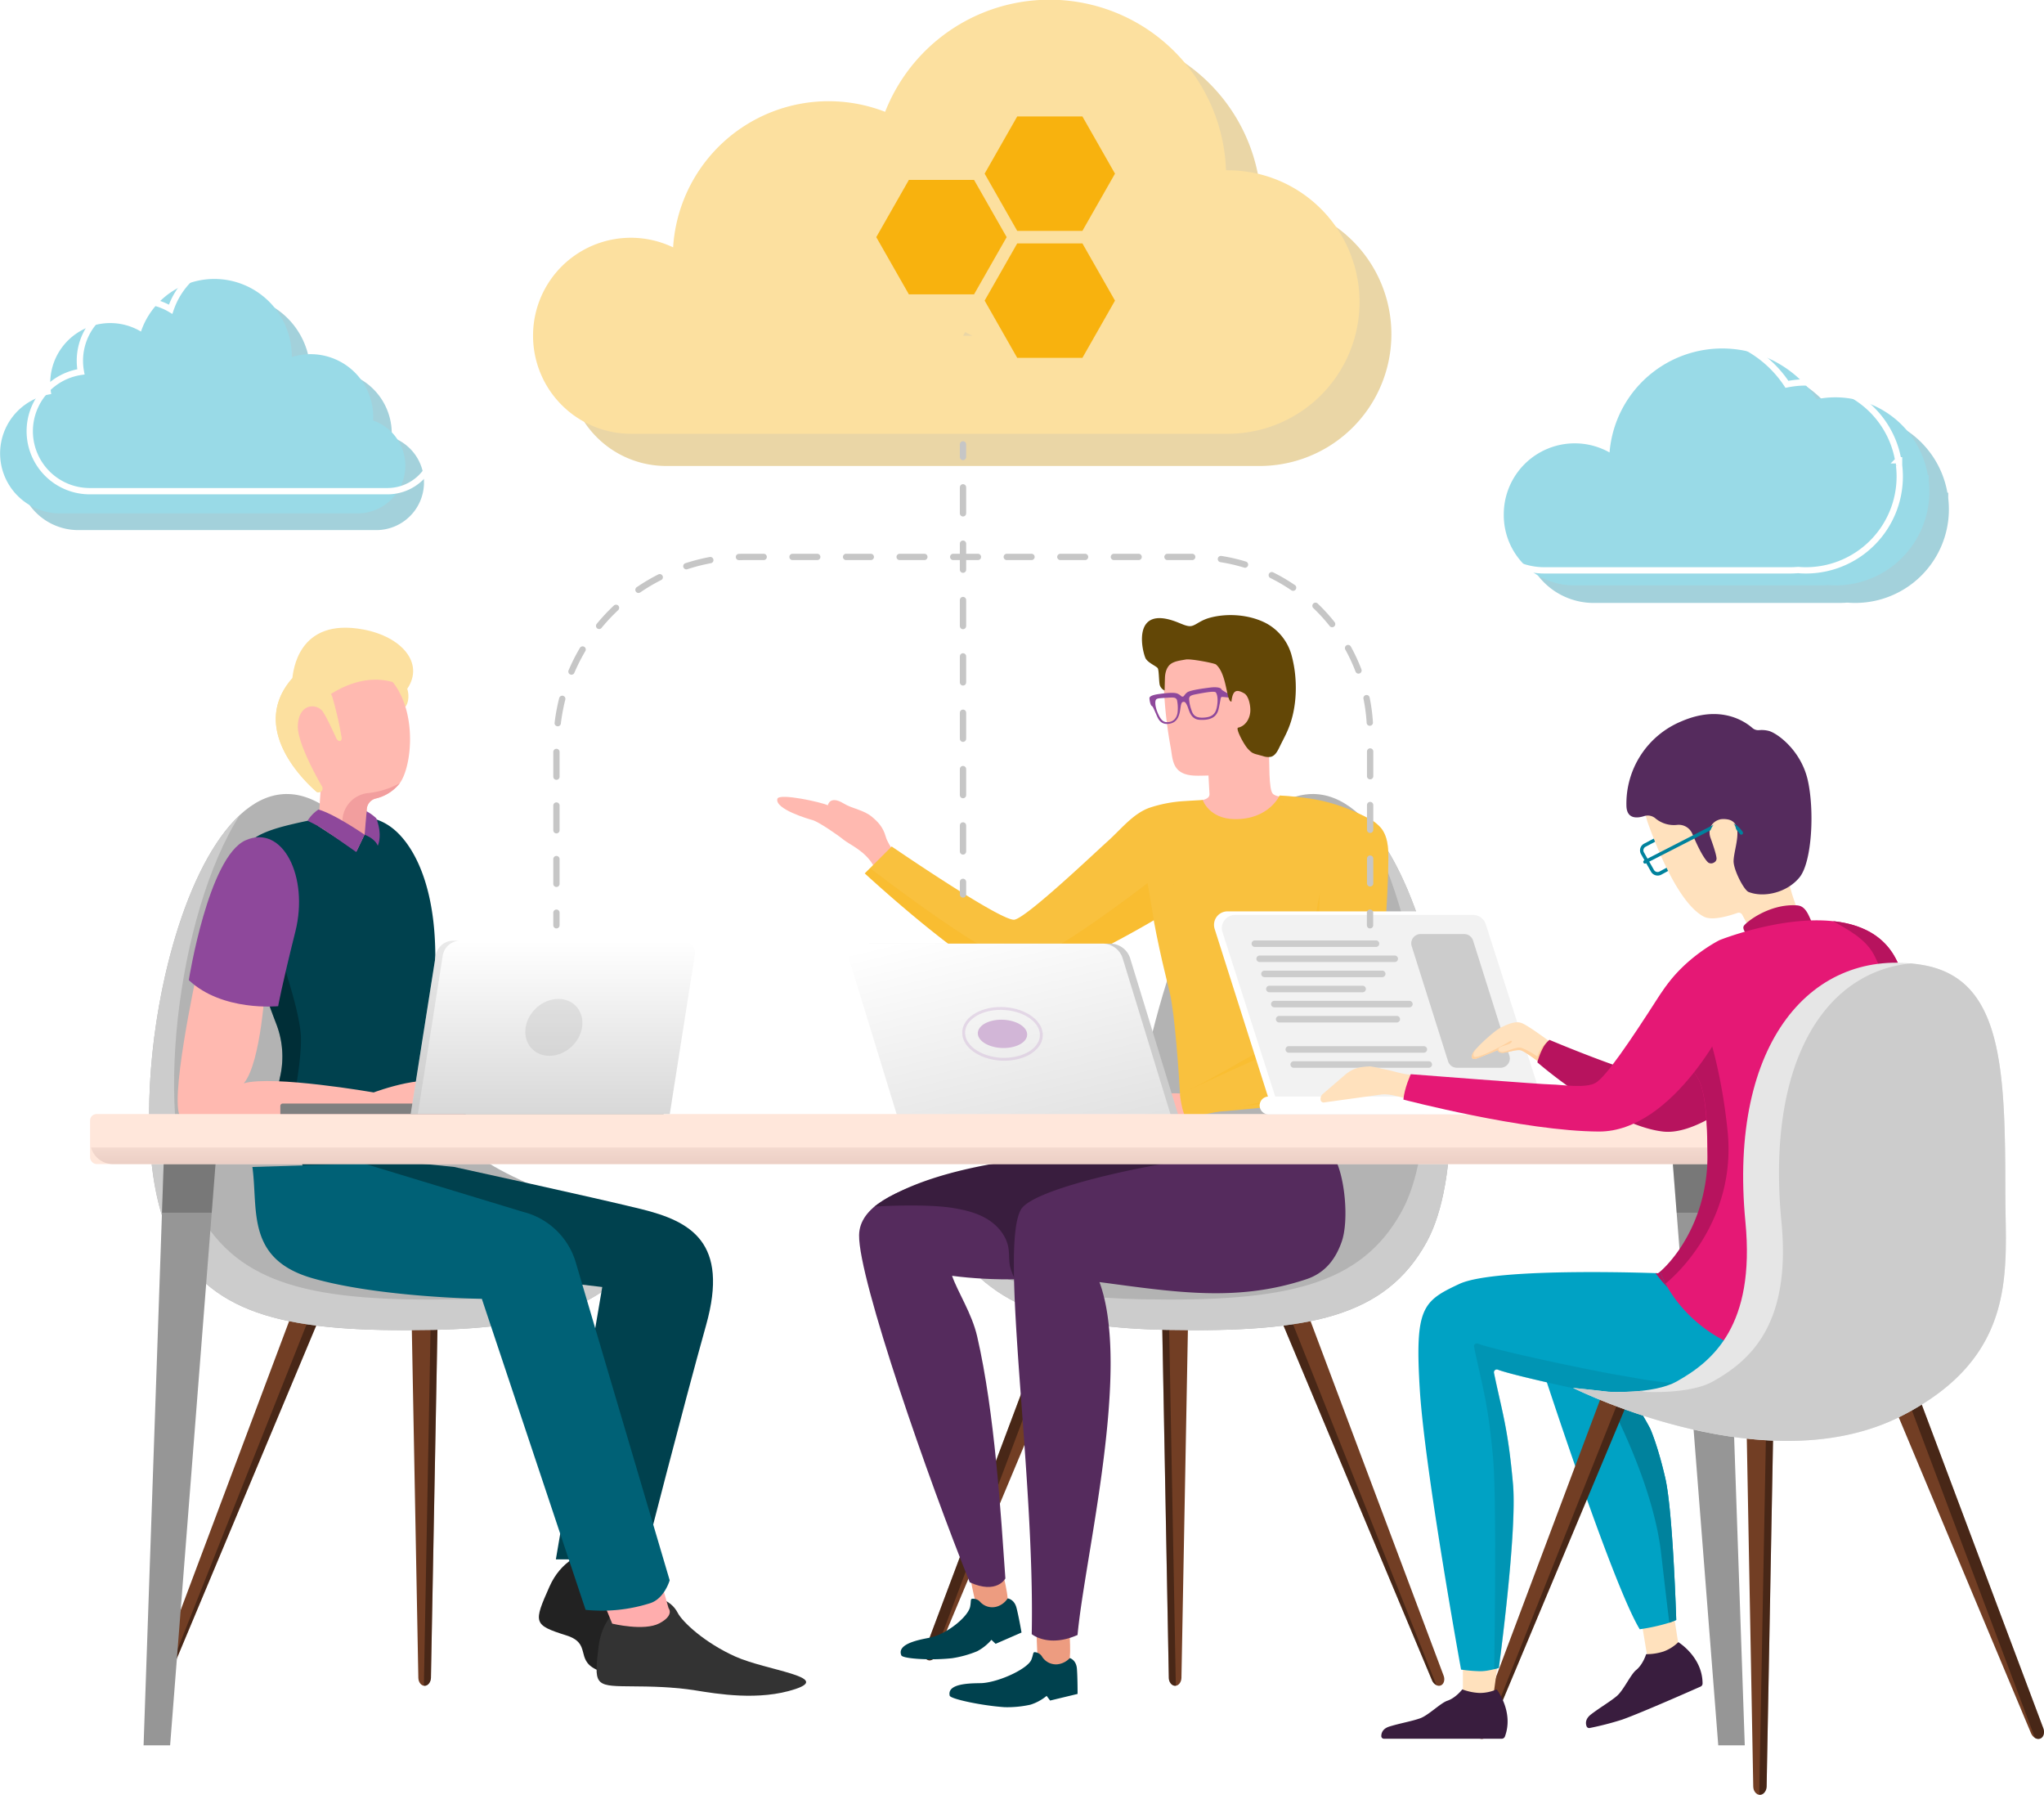 <svg xmlns="http://www.w3.org/2000/svg" xmlns:xlink="http://www.w3.org/1999/xlink" viewBox="0 0 972.31 853.58"><defs><linearGradient id="linear-gradient" x1="467.38" y1="437.92" x2="501.27" y2="580.8" gradientUnits="userSpaceOnUse"><stop offset="0" stop-color="#fff"/><stop offset="1" stop-color="#d8d8d8"/></linearGradient><linearGradient id="linear-gradient-2" x1="449.14" y1="509.07" x2="449.14" y2="594.29" gradientUnits="userSpaceOnUse"><stop offset="0" stop-color="#ffe7db"/><stop offset="0.24" stop-color="#fde4d8"/><stop offset="0.41" stop-color="#f5dbd0"/><stop offset="0.56" stop-color="#e8cbc2"/><stop offset="0.69" stop-color="#d6b5ae"/><stop offset="0.82" stop-color="#be9994"/><stop offset="0.94" stop-color="#a27674"/><stop offset="1" stop-color="#916262"/></linearGradient><linearGradient id="linear-gradient-3" x1="262.96" y1="529.82" x2="262.96" y2="447.39" gradientUnits="userSpaceOnUse"><stop offset="0" stop-color="#d8d8d8"/><stop offset="1" stop-color="#fff"/></linearGradient><clipPath id="clip-path"><path d="M764.93,638.32l42,10,49.64.23,51.38-12.94L1000,807l-12.5,51.73s-290.62,20.92-298.37,14.35-44.11-41.85-49.24-55.6S764.93,638.32,764.93,638.32Z" fill="none"/></clipPath></defs><g style="isolation:isolate"><g id="Layer_2" data-name="Layer 2"><g id="Layer_1-2" data-name="Layer 1"><path d="M681.2,799.16,602.07,610.21l12.67-5,72,191.78c.72,1.95.1,4-1.39,4.6S682,801.08,681.2,799.16Z" fill="#723e24"/><path d="M616.94,611l-8.06,3.2L683.26,801.4a4.33,4.33,0,0,1-2.06-2.24L602.07,610.21l12.67-5Z" opacity="0.37"/><path d="M556,798l-3.83-204.82h13.63L562,798c-.05,2.08-1.38,3.76-3,3.76S556,800,556,798Z" fill="#723e24"/><path d="M565.69,598.54H555.53l3.8,203.13a2.08,2.08,0,0,1-.36.05c-1.6,0-2.93-1.68-3-3.76l-3.83-204.82h13.63Z" opacity="0.37"/><path d="M445.48,787.12l79.13-189-12.67-5-72,191.78c-.72,2-.1,4,1.39,4.6S444.67,789,445.48,787.12Z" fill="#723e24"/><g opacity="0.37"><path d="M439.93,784.92l72-191.78,12.67,5-1.46,3.48-7.83-3.11-71.6,190.67a2.7,2.7,0,0,1-2.4.31C439.83,788.93,439.21,786.87,439.93,784.92Z"/></g><path d="M468.62,609.87c13.82,11.24,34.29,21.59,86.3,22.62,68.42,1.34,104.23-6.42,123.67-41.7,32.46-58.92-8.16-249.29-72.24-207.12C552.79,418.92,542.06,531.46,535,547S435.09,582.59,468.62,609.87Z" fill="#b3b3b3"/><path d="M543.06,617.91c68.42,1.35,104.23-6.42,123.67-41.7C688.89,536,677,434.54,646.84,387.59c38.6,35.78,56.62,158.06,31.75,203.2-19.44,35.28-55.25,43-123.67,41.7-52-1-72.48-11.38-86.3-22.62-4.71-3.83-6.92-7.51-7.24-11.06C475.25,608.61,496.53,617,543.06,617.91Z" fill="#ccc"/><path d="M419.81,420s-2.63-5.15-4.22-8.1c-3.89-7.2-11.47-10.2-14.31-12.53s-11.93-8.55-14.67-9.31c-1.89-.52-18.14-5.23-16.82-10.14.77-2.88,21.12,1.64,24,3.07,0,0,.88-4.92,7.52-.87,4.3,2.62,9.52,3,13.57,6.44,2.67,2.24,5.19,4.74,6.47,9.39,1.15,4.19,7,11.16,7,11.16" fill="#ffb9b0"/><path d="M603.55,354.94c.39,7.55-.15,20.7,2,22.65s9.14,1.65,9.14,1.65-25,31.54-27.18,29.8-31.73-25.77-25.1-27,13.12-1,12.93-4.41-.38-6.87-.56-10.3" fill="#ffb9b0"/><path d="M632,523.39s-48.67,5.52-59.87,5.76-10.65-5.62-10.65-5.62c-.57-12.34-2.66-41.4-5-51.25-2.16-9.2-3.12-12.59-5-21.33-4.18-19.42-4-23.13-8.43-47.1l29.07-23.37s3,8.94,15.19,9.1c16.29.2,21.36-11.2,21.36-11.2l39.65,26.32,3.72,64-4.74,52.74" fill="#f9c13e"/><path d="M604.1,348.1a82.58,82.58,0,0,1-3.43,11.19c-2.57,6.68-6.36,9.08-13.43,9.25l-14.9.35c-3.81.09-8.56.22-11.64-2.45s-3.12-7.12-3.79-10.8q-1.3-7-2.12-14.18a210.12,210.12,0,0,1-1.31-28,19.62,19.62,0,0,1,.33-3.83,2.73,2.73,0,0,1,.64-1.41,3.14,3.14,0,0,1,1.79-.69,152.67,152.67,0,0,1,28.17-1.81c6.66.19,13.71,1,19,5s7.82,10.76,10.08,17.06c.37,1,.64,2.36-.24,3" fill="#ffb9b0"/><path d="M461.33,748.89s1.84,11,3.3,14.74,13.78.29,14.6-2.14-3.88-20.29-3.88-20.29" fill="#ed9c80"/><path d="M483.52,764.6c1.06,4,2.41,11.82,2.41,11.82l-12.32,5.37-2-1.9a23,23,0,0,1-6.83,5.45,51.54,51.54,0,0,1-11.93,3.3c-10.75,1.16-23.45.15-24.08-1.34-2.67-6.22,11.59-7.9,14.43-8.64,8.13-2.14,17.43-10.06,18.29-14.56.63-3.26-.18-3.84,1.65-3.74a4.34,4.34,0,0,1,3.08,1.45,7.76,7.76,0,0,0,8.75,2,9.31,9.31,0,0,0,4.37-3.63S482.45,760.54,483.52,764.6Z" fill="#00414e"/><path d="M515.78,605.28c-19.26,3.79-43.44,4.06-62.89,1.49,2.72,7.8,9.39,17.8,11.93,28.78,8.39,36.27,11.3,85,13.43,115.14,0,0-4,7.74-16.94,1.85-19.28-47.64-53-144.19-52.65-165.13.4-26.67,66.95-33.11,115.73-39.68" fill="#552b5d"/><path d="M600.79,551.89c15.34,11.2-85,53.39-85,53.39a166.65,166.65,0,0,1-32.9,3.14,24,24,0,0,1-2.44-6.22c-.59-2.92-.28-6-.79-8.88-1-5.69-5.08-10.51-10-13.51s-10.69-4.39-16.4-5.31c-13.57-2.19-37.26-.66-37.26-.66,30.16-22.23,91.87-25.14,120.62-27C542.09,555.94,598.59,550.29,600.79,551.89Z" fill="#391d3e"/><path d="M493.14,774.24s-.1,11.14.69,15.09,13.53,2.68,14.75.43-.3-20.66-.3-20.66" fill="#ed9c80"/><path d="M512.27,793.56c.34,4.17.32,12.06.32,12.06l-13.06,3.15-1.66-2.22a22.75,22.75,0,0,1-7.68,4.18,50.92,50.92,0,0,1-12.31,1.19c-10.79-.72-25.75-3.89-26.12-5.47-1.54-6.59,12.8-5.77,15.71-6,8.38-.7,21.54-6.91,23.17-11.19,1.19-3.11.49-3.81,2.27-3.4a4.35,4.35,0,0,1,2.78,2,7.77,7.77,0,0,0,8.27,3.52,9.37,9.37,0,0,0,4.93-2.82S511.92,789.38,512.27,793.56Z" fill="#00414e"/><path d="M634.26,549.68a621.79,621.79,0,0,1-68,2.16c-8.68,0-74.35,12.33-80.63,23.46-10.34,18.3,6.73,125.29,5.15,201.88,0,0,7.88,6.58,21.8.4C516.05,740,538.28,651.19,523,609.75c36.21,4.81,65.42,9.58,98.33-1.33,7.7-2.55,13.47-8,16.93-17.95S639.87,558.61,634.26,549.68Z" fill="#552b5d"/><path d="M572.13,380.48s-7,.38-8.31.49a64.3,64.3,0,0,0-17.18,3.25c-7.89,2.92-13.45,10.26-19.87,16-6.18,5.53-38.21,36.05-44.19,37.17s-58.41-34.81-58.41-34.81l-12.8,12.8S468.27,468,485.24,468c8.23,0,53.66-23.87,68.2-33.16Z" fill="#f9c13e"/><path d="M485.37,457.94c-11.69.67-65.3-40.28-71.52-45.05l-2.48,2.48S468.27,468,485.24,468c6.86,0,39.54-16.56,58.65-27.47l5-2.87-3-17.68S497.79,457.24,485.37,457.94Z" fill="#f8b20e" opacity="0.25" style="mix-blend-mode:multiply"/><g opacity="0.25" style="mix-blend-mode:multiply"><path d="M629.43,417.18c-6.49,29.31-7.63,52.25-9.46,73.21-22.77,8.83-38.73,21.17-61,31.09,0,0-10.89-2.11-12.74,4.52-1.07,3.83,19.56,2.38,19.56,2.38,20.64.1,76.11-10.49,79.79-11.5S660,446.67,660.42,409.11c.06-5.33-.13-11.12-3.46-15.28a20.09,20.09,0,0,0-6.72-5c-14.52-7.42-25.28-9.45-41.56-10.48" fill="#f8b20e"/></g><path d="M568.74,523.41c-2.45-3.08-6.91-3.53-10.84-3.43a79.06,79.06,0,0,0-8.7.69c-1.32.18-2.83.49-3,1.92s6.38,0,9.8,1a171.43,171.43,0,0,1-20.14.55,5.65,5.65,0,0,0-2.32.24,1.92,1.92,0,0,0-1.31,1.76,2.37,2.37,0,0,0,.93,1.53c1.87,1.69,4.44,2.36,6.92,2.8,10.28,1.79,21.07,1.48,30.62-2.71" fill="#ffb9b0"/><path d="M628,416.63c-.53,31.34-2.76,45.68-2.15,77-15.73,3.36-42.3,16.7-64.57,26.62,0,0,.69,7.49,2.75,11.23,1.7.62,77.91-15.87,83.75-21.25,5.25-4.84,12.2-63.57,12.63-101.13.06-5.33-.13-11.12-3.46-15.28a20.09,20.09,0,0,0-6.72-5c-14.52-7.42-25.28-9.45-41.56-10.48" fill="#f9c13e"/><path d="M430.77,532H561l-23.36-76.14a10,10,0,0,0-9.57-7.08H414a6.5,6.5,0,0,0-6.21,8.4Z" fill="#ccc"/><path d="M429.13,532h128.3l-23.36-76.14a10,10,0,0,0-9.57-7.08H410.43a6.5,6.5,0,0,0-6.21,8.4l22.38,72.94A2.65,2.65,0,0,0,429.13,532Z" fill="url(#linear-gradient)"/><path d="M495.35,491.7c.46,6.68-7.43,12.09-17.63,12.09s-18.84-5.41-19.31-12.09,7.42-12.09,17.62-12.09S494.88,485,495.35,491.7Z" fill="none" stroke="#d2b6d7" stroke-miterlimit="10" stroke-width="1.37" opacity="0.45"/><path d="M488.6,491.7c.3,3.72-4.71,6.73-11.19,6.73s-12-3-12.26-6.73,4.71-6.73,11.19-6.73S488.31,488,488.6,491.7Z" fill="#d2b6d7"/><path d="M581.16,328.07c-.24-1.18-2.85-1.41-5.46-1.08s-9.58,1.21-11,2.32-1.35,1.92-2.11,2-.8-.7-2.47-1.42-5.68-.22-8.29.11-5.1.9-5.05,2.1.51,3.28,1.05,3.61.53.27,2.59,5c1.14,2.64,2.91,4.15,6.29,3.41,4.3-.93,4.57-5.83,4.9-7.87s.64-2.35,1.29-2.44,1.11.13,1.93,2,1.43,6.28,5.84,6.53c5.76.32,8.26-1.65,9.06-5.35,1.08-5,.84-5,1.27-5.48.2-.21,4.31.36,4.31.36l-.09-1.5A32.87,32.87,0,0,1,581.16,328.07Zm-20.94,10.09c-.13,2.55-1.41,4.9-4.25,5.25-2.64.34-3.86-1.07-5.29-4.45-1.24-2.95-1.3-5.3-.85-6.11s1.87-.79,5.16-1,4.38-.28,4.91,1.17A18.16,18.16,0,0,1,560.22,338.16Zm18.8-2.77c-.55,3.64-1.88,5.38-5.5,5.82-5.14.61-6.12-1.41-6.88-3.86a17.89,17.89,0,0,1-1-5.05c.16-1.53,1.23-1.74,4.47-2.35s7.55-1.36,8.19-.69S579.49,332.23,579,335.39Z" fill="#8e489b"/><path d="M616,320.06a56.7,56.7,0,0,0-1.43-7.72,24.68,24.68,0,0,0-12-15.78c-7.85-4.24-18.63-5.12-27.23-2.71-5,1.4-6.83,4-9.4,3.95-2-.06-4.42-1.38-7-2.3-19.48-7-16.21,12.07-14.13,17.31.92,2.31,5.33,4,5.92,5s.52,5.68.9,7.76A4.13,4.13,0,0,0,554,328.4s.11-6.14.21-7c.26-2.19,1-4.46,2.88-5.75s4.7-1.57,7-2,13.59,1.73,14.34,2.37c3.64,3.12,4.57,10.24,5.6,14.43.47,2,1,3.27,1.76,3.24.61-5.76,2.61-5.91,6.06-3.94,1.84,1.05,2.87,4.7,2.93,7.79.07,3.67-2,7.7-5.81,8.52-1.38.29,2.77,8.16,4.69,10.12a10.53,10.53,0,0,0,2,1.79,9,9,0,0,0,2.34.86l2.78.76a7.3,7.3,0,0,0,3.83.33c2.05-.58,3.14-2.76,4.07-4.68,1.52-3.16,3.27-6.22,4.51-9.5C616.19,338.08,617,328.7,616,320.06Z" fill="#634706"/><path d="M79.76,799.16l79.13-188.95-12.67-5L74.21,797c-.72,1.95-.1,4,1.39,4.6S79,801.08,79.76,799.16Z" fill="#723e24"/><path d="M144,611l8.06,3.2L77.7,801.4a4.33,4.33,0,0,0,2.06-2.24l79.13-188.95-12.67-5Z" opacity="0.37"/><path d="M205,798l3.83-204.82H195.17L199,798c.05,2.08,1.38,3.76,3,3.76S204.92,800,205,798Z" fill="#723e24"/><path d="M195.27,598.54h10.16l-3.8,203.13a2.08,2.08,0,0,0,.36.05c1.6,0,2.93-1.68,3-3.76l3.83-204.82H195.17Z" opacity="0.37"/><path d="M324.22,799.16,245.09,610.21l12.66-5,72,191.78c.72,1.95.1,4-1.38,4.6S325,801.08,324.22,799.16Z" fill="#723e24"/><g opacity="0.37"><path d="M329.76,797l-72-191.78-12.66,5,1.45,3.48,7.84-3.11L326,801.25a2.72,2.72,0,0,0,2.41.31C329.86,801,330.48,798.91,329.76,797Z"/></g><path d="M292.34,609.87c-13.82,11.24-34.29,21.59-86.3,22.62-68.42,1.34-104.23-6.42-123.67-41.7-32.46-58.92,8.16-249.29,72.24-207.12C208.17,418.92,218.9,531.46,226,547S325.87,582.59,292.34,609.87Z" fill="#b3b3b3"/><path d="M217.9,617.91c-68.42,1.35-104.23-6.42-123.67-41.7C72.07,536,84,434.54,114.12,387.59c-38.6,35.78-56.62,158.06-31.75,203.2,19.44,35.28,55.25,43,123.67,41.7,52-1,72.48-11.38,86.3-22.62,4.71-3.83,6.92-7.51,7.24-11.06C285.71,608.61,264.43,617,217.9,617.91Z" fill="#ccc"/><path d="M304,750.2c.89,5-8.55,18.18,4.11,29.27s41.43,22.77,22.37,23.21-37.35-4-47.07-8.77-1.95-12.33-14-16.12c-15.85-5-15.67-6-8-23.27C272,730.79,301.19,734.07,304,750.2Z" fill="#222"/><path d="M322.4,767.07c2.21,4.3,12.8,14.25,27.49,20.81s45.77,9.64,28.49,15.41-37.42,2.27-47.63.64-20.09-1.87-32.13-1.94c-15.88-.11-16-1.09-13.86-19C287.7,758.36,315.25,753.15,322.4,767.07Z" fill="#333"/><path d="M285.06,757.11l6.16,15.08s15.19,3.7,22.46-.16,4.36-7.17,4.36-7.17l-6.37-22.35Z" fill="#ffadad"/><path d="M216.07,555s65.17,14.19,88.82,20,42.05,15.77,31,55.19-29.43,111.43-29.43,111.43H264.42L286.49,612.1l-123-14.49-22.66-50.28Z" fill="#00414e"/><path d="M120.06,555c2.8,20.32-3.16,43.7,28.38,52.86s80.77,9.86,80.77,9.86l49.36,147.91a75.85,75.85,0,0,0,30.59-3.13c6.92-2.13,9.4-10.93,9.4-10.93L273.89,600.4a35,35,0,0,0-24.91-24l-75.73-23Z" fill="#006176"/><path d="M131.39,486.9a43,43,0,0,1,1.93,24.83c-3.65,16.46.51,17.57.51,17.57s22.3,14.16,40.86,19.94C188,553.38,199.32,552.68,199,538v-.2c0-.89,0-1.74-.06-2.58-.63-33,6.25-34.67,7.94-71.62,1.75-37.9-8.38-59-18.41-68.21s-23.77-9.49-49.57-3.39c-19.39,4.57-25.77,9.71-25.62,24.06a114.07,114.07,0,0,0,2.09,17.66C118.56,451.77,126.2,473.44,131.39,486.9Z" fill="#00414e"/><path d="M131.39,486.9a43,43,0,0,1,1.93,24.83c-3.65,16.46.51,17.57.51,17.57s22.3,14.16,40.86,19.94L192,547.6l6.94-5.45,0-4.35c0-.89,0-1.74-.06-2.58a128.38,128.38,0,0,1-26.18-.68,108.18,108.18,0,0,1-25.67-6.43A10,10,0,0,1,140.77,517c1.12-6.49,2.45-15.79,2.4-23s-3.42-19.55-6.17-28.4a57.36,57.36,0,0,1-2.31-21,187.18,187.18,0,0,0,0-23.93l-13.74-7.45-7.66,2.86a114.07,114.07,0,0,0,2.09,17.66C118.56,451.77,126.2,473.44,131.39,486.9Z" opacity="0.3"/><path d="M193.73,327.59s1.72,4.81-.88,8.63l-10.64-14.4,7.42-.07Z" fill="#fce09f"/><path d="M136,346.64c.47,18.57,16.49,29.34,16.49,29.34l-1.07,16.9,10.81,7,7.42,4.8,4.25-8.89.59-10.9a5.61,5.61,0,0,1,4.46-5.18,20.49,20.49,0,0,0,10.54-6.38,6.22,6.22,0,0,0,.67-.83h0c7-9.57,9.68-46.22-14.37-56.63C150.94,305.1,135.47,328,136,346.64Z" fill="#ffb9b0"/><path d="M162.91,389.75l-.73,10.14,7.42,4.8,4.25-8.89.59-10.9a5.61,5.61,0,0,1,4.46-5.18,20.49,20.49,0,0,0,10.54-6.38,6.22,6.22,0,0,0,.67-.83A39.87,39.87,0,0,1,175,377.19,13.62,13.62,0,0,0,162.91,389.75Z" fill="#f29e9e"/><path d="M161.88,352.36c-.94.39-1.83-1.07-1.83-1.07s-5.22-11.7-7-13.5c-3.21-3.25-10.77-3-11.37,7.09-.47,7.78,8.72,24.36,11.54,29.23a1.87,1.87,0,0,1-.47,2.35,2.37,2.37,0,0,1-1,.39h-.13a1.78,1.78,0,0,1-1.19-.43c-5.94-5.21-32.09-30.3-11.33-53.88,0,0,16.5,1.07,19,9a166.82,166.82,0,0,1,4.32,18.76S162.86,351.94,161.88,352.36Z" fill="#fce09f"/><path d="M193.73,327.59s-14.43-11.25-36.35,2.46l-17.95-4.58s-.76-.25-.36-2.94,2.38-29.07,33.82-23.14C191,302.8,202,315.33,193.73,327.59Z" fill="#fce09f"/><path d="M151.5,385a17.39,17.39,0,0,0-5.21,5.36,68.83,68.83,0,0,1,6.68,3.5c2.83,1.73,16.48,11.37,16.48,11.37l4-8.24S159.21,387.16,151.5,385Z" fill="#8e489b"/><path d="M173.46,397s4.77,1.63,6.24,5.2c0,0,2.44-4.68-.68-13a21.92,21.92,0,0,0-4.63-3.36Z" fill="#8e489b"/><path d="M135.52,545.29a28.25,28.25,0,0,0,3.29,3.59c.75.42.88-.46.59-1.08S135.63,544.44,135.52,545.29Z" fill="#e5bb98"/><path d="M151.71,376.85h-.13a1.78,1.78,0,0,1-1.19-.43c-5.94-5.21-32.09-30.3-11.33-53.88a24.34,24.34,0,0,0-.59,7.52S125.22,351.47,151.71,376.85Z" fill="#fce09f"/><path d="M93.61,462.85s-13.89,63.9-7.35,68.78,80.66,5.61,87.55,6.72,35.16,5.69,49.6-7c1.87-1.65-8.78-.93-11.3-6.49s1.33-4.92,0-7.26c-5.12-9-34.35,1.95-34.35,1.95S129.9,511.24,116,515.2c8.33-10.08,10.23-47.67,10.23-47.67Z" fill="#ffb9b0"/><path d="M89.81,466.13s9.3-58.6,27-66.49S147,417.05,140.51,443s-8.2,35.53-8.2,35.53S105.77,481.22,89.81,466.13Z" fill="#8e489b"/><polygon points="80.92 830.08 68.3 830.08 78.29 540.86 103.52 540.86 80.92 830.08" fill="#969696"/><polygon points="77.05 576.75 100.71 576.75 103.52 540.86 78.29 540.86 77.05 576.75" opacity="0.2" style="mix-blend-mode:multiply"/><polygon points="817.36 830.08 829.97 830.08 819.99 540.86 794.76 540.86 817.36 830.08" fill="#969696"/><polygon points="821.23 576.75 797.56 576.75 794.76 540.86 819.99 540.86 821.23 576.75" opacity="0.2" style="mix-blend-mode:multiply"/><rect x="42.85" y="529.82" width="812.57" height="23.8" rx="3.08" fill="#ffe7db"/><path d="M43.31,545.72a10.81,10.81,0,0,0,10.39,7.9H844.57a10.81,10.81,0,0,0,10.39-7.9Z" fill="url(#linear-gradient-2)"/><path d="M133.35,524.83H315.67a0,0,0,0,1,0,0v3.82a1.17,1.17,0,0,1-1.17,1.17H133.35a0,0,0,0,1,0,0v-5A0,0,0,0,1,133.35,524.83Z" transform="translate(449.02 1054.65) rotate(180)" fill="gray"/><path d="M195.37,529.82H318.61l11.86-75.43a5.81,5.81,0,0,0-5.84-7H215.27a8.48,8.48,0,0,0-8,7Z" fill="url(#linear-gradient-3)"/><path d="M215.27,447.39h3.35a8.48,8.48,0,0,0-8,7l-11.86,75.43h-3.35l11.86-75.43A8.48,8.48,0,0,1,215.27,447.39Z" fill="#999" opacity="0.2"/><path d="M250.05,488.61c-1.17,7.47,3.88,13.53,11.29,13.53s14.37-6.06,15.55-13.53S273,475.08,265.6,475.08,251.23,481.13,250.05,488.61Z" fill="#999" opacity="0.2"/><polygon points="781.38 774.53 783.76 788.78 794.63 788.78 799.31 787.98 795.89 765.82 781.38 774.53" fill="#ffe1bd"/><path d="M797.37,770.44c-1,.48-2.14.9-3.28,1.3A90.67,90.67,0,0,1,780,774.86c-13-21.33-46.73-125.21-46.73-125.21-3.1-13.12,16.6,3.68,24.81,3.18a17.4,17.4,0,0,1,7.56,1.1c7.84,3.32,19.34,25.51,19.34,25.51s3.51,7.66,7.17,23.5S797.37,770.44,797.37,770.44Z" fill="#00a2c4"/><path d="M797.37,770.44c-1,.48-2.14.9-3.28,1.3-.82-6.32-2-16.4-3.84-32.47-4-36-26.85-77.24-32.17-86.44a17.4,17.4,0,0,1,7.56,1.1c7.84,3.32,19.34,25.51,19.34,25.51s3.51,7.66,7.17,23.5S797.37,770.44,797.37,770.44Z" fill="#00829d"/><path d="M783.05,786.71a26.35,26.35,0,0,0,8.31-1.28,19.67,19.67,0,0,0,7-4.43s11.54,7,11.53,19.7a1.61,1.61,0,0,1-1.06,1.48s-27.67,12.3-37.19,15.66a142,142,0,0,1-15.27,3.95,1.33,1.33,0,0,1-1.63-.73c-.5-1.29-.74-3.54,2.08-5.7,4.29-3.29,9-6,12.23-8.7s6.59-10.25,9.22-12.38C781.61,791.56,783.05,786.71,783.05,786.71Z" fill="#391d3e"/><g clip-path="url(#clip-path)"><path d="M840.37,849.61l4-216H830l4,216c0,2.19,1.45,4,3.14,4S840.32,851.8,840.37,849.61Z" fill="#723e24"/><path d="M708.3,824.34l83.47-199.29-13.36-5.3L702.46,822c-.77,2.06-.11,4.23,1.46,4.85S707.45,826.36,708.3,824.34Z" fill="#723e24"/><path d="M966.15,824.34,882.68,625.05l13.36-5.3L972,822c.77,2.06.11,4.23-1.46,4.85S967,826.36,966.15,824.34Z" fill="#723e24"/><g opacity="0.37"><path d="M776.09,625.92l8.5,3.38L706.14,826.71a4.59,4.59,0,0,0,2.16-2.37l83.47-199.29-13.36-5.3Z"/></g><g opacity="0.37"><path d="M830.15,639.27h10.7l-4,214.26a2.35,2.35,0,0,0,.37.05c1.69,0,3.1-1.78,3.15-4l4-216H830Z"/></g><g opacity="0.37"><path d="M972,822,896,619.75l-13.36,5.3,1.54,3.66,8.26-3.28L968,826.55a2.85,2.85,0,0,0,2.53.32C972.1,826.25,972.76,824.08,972,822Z"/></g></g><path d="M736,524H603.94L577.8,441.8a6.41,6.41,0,0,1,6.11-8.36H702.5a6.42,6.42,0,0,1,6.12,4.47Z" fill="#fff"/><path d="M733.86,524H607.42l-25.89-80.67a6.3,6.3,0,0,1,6.05-8.21h113.1a6.36,6.36,0,0,1,6.06,4.39Z" fill="#f2f2f2"/><path d="M654.54,450.36H596.93a1.54,1.54,0,0,1-1.55-1.55h0a1.55,1.55,0,0,1,1.55-1.56h57.61a1.55,1.55,0,0,1,1.55,1.56h0A1.54,1.54,0,0,1,654.54,450.36Z" fill="#ccc"/><path d="M663.46,457.54H599.22a1.54,1.54,0,0,1-1.55-1.55h0a1.54,1.54,0,0,1,1.55-1.55h64.24A1.54,1.54,0,0,1,665,456h0A1.54,1.54,0,0,1,663.46,457.54Z" fill="#ccc"/><path d="M657.51,464.73h-56a1.56,1.56,0,0,1-1.56-1.56h0a1.56,1.56,0,0,1,1.56-1.55h56a1.55,1.55,0,0,1,1.55,1.55h0A1.55,1.55,0,0,1,657.51,464.73Z" fill="#ccc"/><path d="M648.18,471.91H603.84a1.55,1.55,0,0,1-1.56-1.55h0a1.56,1.56,0,0,1,1.56-1.56h44.34a1.56,1.56,0,0,1,1.56,1.56h0A1.55,1.55,0,0,1,648.18,471.91Z" fill="#ccc"/><path d="M670.42,479.09H606.19a1.55,1.55,0,0,1-1.56-1.55h0a1.55,1.55,0,0,1,1.56-1.55h64.23a1.55,1.55,0,0,1,1.56,1.55h0A1.55,1.55,0,0,1,670.42,479.09Z" fill="#ccc"/><path d="M664.43,486.28H608.49a1.56,1.56,0,0,1-1.56-1.56h0a1.56,1.56,0,0,1,1.56-1.55h55.94a1.56,1.56,0,0,1,1.56,1.55h0A1.56,1.56,0,0,1,664.43,486.28Z" fill="#ccc"/><path d="M677.31,500.65H613.07a1.55,1.55,0,0,1-1.55-1.56h0a1.54,1.54,0,0,1,1.55-1.55h64.24a1.54,1.54,0,0,1,1.55,1.55h0A1.55,1.55,0,0,1,677.31,500.65Z" fill="#ccc"/><path d="M679.65,507.83H615.41a1.56,1.56,0,0,1-1.56-1.56h0a1.56,1.56,0,0,1,1.56-1.55h64.24a1.56,1.56,0,0,1,1.55,1.55h0A1.56,1.56,0,0,1,679.65,507.83Z" fill="#ccc"/><path d="M713.8,507.83H693.05a4.42,4.42,0,0,1-4.22-3.1L671.53,450a4.43,4.43,0,0,1,4.22-5.77H696.5a4.44,4.44,0,0,1,4.23,3.1L718,502.06A4.43,4.43,0,0,1,713.8,507.83Z" fill="#ccc"/><path d="M747.07,530H603.46a4.24,4.24,0,0,1-4.25-4.24h0a4.25,4.25,0,0,1,4.25-4.25H747.07a4.24,4.24,0,0,1,4.24,4.25h0A4.24,4.24,0,0,1,747.07,530Z" fill="#fff"/><path d="M788.53,416.41a3.61,3.61,0,0,1-3.14-1.81l-4.78-8.4a3.6,3.6,0,0,1,1.45-4.95l13.3-7a3.61,3.61,0,0,1,4.83,1.46l4.54,8.33a3.6,3.6,0,0,1-1.44,4.88L790.23,416A3.58,3.58,0,0,1,788.53,416.41Zm8.5-20.94a1.93,1.93,0,0,0-.9.22l-13.3,7a2,2,0,0,0-1,1.17,1.92,1.92,0,0,0,.17,1.5h0l4.78,8.4a2,2,0,0,0,2.61.75l13.06-7.1a1.91,1.91,0,0,0,.93-1.15,1.88,1.88,0,0,0-.16-1.47l-4.54-8.34A1.93,1.93,0,0,0,797,395.47Z" fill="#00829d"/><path d="M734,503.28c-.93,1.19-1.67,2-1.67,2s-7-5.27-8.91-5.76-6.06,1-8.42,1.17-2.55-1.26-2.55-1.26-9,3.75-10.43,4.1-2.42-.14-1.52-2.42a9.43,9.43,0,0,1,1.66-2.26h0c3.07-3.47,9.39-9,11.66-10.1,2.9-1.38,6.84-3.38,10-2.2s13.48,8.9,13.48,8.9C737.64,498,735.59,501.27,734,503.28Z" fill="#ffe1bd"/><path d="M736.17,495.85,734,503.28c-.93,1.19-1.67,2-1.67,2s-7-5.27-8.91-5.76-6.06,1-8.42,1.17-2.55-1.26-2.55-1.26-9,3.75-10.43,4.1-2.42-.14-1.52-2.42a9.43,9.43,0,0,1,1.66-2.26c-.77,1.06-1.61,2.14-1.11,3.49.61,1.63,10.25-3,17.22-7.17.11-.06.67-.34.86,0s-.28.67-.38.78c-1.16,1.25-7,1.69-5.82,3.55,1.67,2.62,7.66-2.19,10.94-1.11a33.89,33.89,0,0,1,7.39,4.08S733.17,496.81,736.17,495.85Z" fill="#ffd19f"/><path d="M731.3,505.24s34.15,29.87,59.71,32.91,68.66-45.45,68.66-45.45S857,466.87,841,469.91s-37.3,41.44-46.56,43.24-57.38-18.6-57.38-18.6a12.44,12.44,0,0,0-3,3.66A32.36,32.36,0,0,0,731.3,505.24Z" fill="#b7135e"/><path d="M847.51,358c-9.35-10.7-23.16-11.85-33.83-10.67-14,1.55-26.17,11-30.21,24.49A31.44,31.44,0,0,0,784.1,392c8.7,24,17.82,39.37,26.32,43.92,3.24,1.74,9.44.58,16.07-1.74a1.86,1.86,0,0,1,2.27.87l2.79,5.23L856.14,435a84.16,84.16,0,0,1-4.84-14C854.88,416.4,864.61,377.59,847.51,358Z" fill="#ffe1bd"/><path d="M797.82,392.31A7,7,0,0,1,805,396.5c2,4.81,5.15,11.54,7.6,13.73a2.51,2.51,0,0,0,2.7,0,2.13,2.13,0,0,0,1.24-2.1c-.21-2.08-1.75-6.59-2.84-9.58-1.4-3.84.26-7.91,4.84-8.93a10.89,10.89,0,0,1,4,.24c7.27,2.21,2.26,13.61,2.11,19.56-.1,4.2,4.92,13.93,7.15,14.8,7.31,2.87,18.38.28,24.25-7s7.14-31.5,3.93-46-14.81-22.69-18.65-23.62a13.53,13.53,0,0,0-4.55-.35,4.25,4.25,0,0,1-3.21-1.05c-3.86-3.36-15.41-11.05-33.68-3.16a42.35,42.35,0,0,0-26.21,40.41c.27,6.19,5.13,5.74,8.51,4.66a5.6,5.6,0,0,1,5.35,1.16A13.7,13.7,0,0,0,797.82,392.31Z" fill="#552b5d"/><path d="M830.79,444.21s-2.11-2.35-1.31-3.8c1-1.78,11.79-10.32,24.38-9.87,2,.07,4.36.07,6.7,5.18a37.22,37.22,0,0,1,2.91,8.49Z" fill="#b7135e"/><path d="M878.73,650.78c-.76.18-1.59.36-2.45.53-10.69,2-28.08,2.22-28.08,2.22-34.28-.62-51.61-32.55-57.18-42.08a35.49,35.49,0,0,1-2.74-5.59c2-1.05,25.25-13.6,24-56.48-.25-8.89-.13-28.78-4.55-36.5-2.44-4.25-9.65-12.85-14.18-21.92-3.71-7.46-5.63-15.23-1.57-21.17,10.08-14.8,26-22.68,26-22.68s29.18-11.68,54-9c15.76,1.66,29.8,9.08,33.55,28.93C915.19,518.11,878.73,650.78,878.73,650.78Z" fill="#e51875"/><path d="M821.82,538.16c4.23,42.18-24.49,68.74-30.8,73.29a35.49,35.49,0,0,1-2.74-5.59c2-1.05,23.85-20.05,24-56.48,0-8.89-.13-28.78-4.55-36.5-2.44-4.25-9.65-12.85-14.18-21.92l1.92-.74,11.71-1.94,5.93,4.84S819.07,510.83,821.82,538.16Z" fill="#b7135e"/><path d="M878.73,650.78c-.76.18-1.59.36-2.45.53,2.19-11.52,16-83.88,20.55-110.12,8.9-51.8-.37-78-5.59-87.44-4.22-7.6-12.35-11.63-19.26-15.67,15.76,1.66,29.8,9.08,33.55,28.93C915.19,518.11,878.73,650.78,878.73,650.78Z" fill="#b7135e"/><path d="M710.53,805.36a22.69,22.69,0,0,1-8.15,1.57c-5,0-6.5-1.88-6.5-1.88V793.57l16.58-2.13Z" fill="#ffe1bd"/><path d="M840.82,644.83c-.1,7.46-2.08,19.37-13.26,22.73-16.69,5-29,2.16-48.36-1.18-16.2-2.79-58.88-12-66.72-15a1.36,1.36,0,0,0-1.82,1.54c3.7,18.08,6.66,25.9,9.05,53,2,22.8-6.74,87.34-6.74,87.34a46.21,46.21,0,0,1-5.52,1.28,22.31,22.31,0,0,1-3.18.28,72.42,72.42,0,0,1-9.26-.78s-17.31-95-19.65-133.56,1.34-41.69,18.85-49.86S790,605.58,790,605.58l0,0c.22.68,4.63,12.7,17.61,23.59C815.31,635.69,826.09,641.77,840.82,644.83Z" fill="#00a2c4"/><path d="M793.23,612.23A44.37,44.37,0,0,1,790,605.6l0,0-2.47-.09A65.26,65.26,0,0,0,793.23,612.23Z" fill="#b7135e"/><path d="M830,641.83c-1.57,5.65-4.95,11.16-12,13.27-16.68,5-29,2.17-48.35-1.18C753.47,651.14,710.8,642,703,639a1.36,1.36,0,0,0-1.82,1.54c3.7,18.08,6.66,25.9,9.06,53,1.57,17.75.9,75.63.53,100.39,1.31-.32,2.25-.6,2.25-.6s8.76-64.54,6.74-87.34c-2.39-27.14-5.35-35-9.05-53a1.36,1.36,0,0,1,1.82-1.54c7.84,3,50.52,12.16,66.72,15,19.35,3.34,31.67,6.18,48.36,1.18,11.18-3.36,13.16-15.27,13.26-22.73A83.91,83.91,0,0,1,830,641.83Z" fill="#00829d" opacity="0.38"/><path d="M695.6,803.45a26.34,26.34,0,0,0,8.23,1.71,19.84,19.84,0,0,0,8.11-1.71s8.35,10.63,3.91,22.48a1.61,1.61,0,0,1-1.51,1h-56a1.25,1.25,0,0,1-1.27-1.21c0-1.38.53-3.58,3.93-4.62,5.17-1.58,10.51-2.46,14.51-3.88s9.74-7.29,13-8.37C692.55,807.49,695.6,803.45,695.6,803.45Z" fill="#391d3e"/><path d="M670.19,522.75s-5-1.3-7.56-1.83c-1-.21-2-.33-2.77-.41a14.4,14.4,0,0,0-3.28.11l-26.79,3.7a1.42,1.42,0,0,1-1.59-1.22,3.1,3.1,0,0,1,1-2.77l2.62-2.25,7.82-6.74c3.87-3.33,6.94-3.93,12.06-4.18a47.23,47.23,0,0,1,5.52,1.11c5.25,1,6.44,1.57,9.94,2.29a24.51,24.51,0,0,0,2.93.47,2.63,2.63,0,0,0,1.16,0A16.19,16.19,0,0,1,670.19,522.75Z" fill="#ffe1bd"/><path d="M711.07,525.41a.13.13,0,0,1-.16,0c-.69-.28-4.87-2-7.15-2.81-.84-.29-1.63-.52-2.32-.69a17.94,17.94,0,0,0-3.65-.44H670.91a1.52,1.52,0,0,1-1.55-1.48,3.11,3.11,0,0,1,1.41-2.55l2.9-1.87c-2.74,2.09-3.18,3.66-1.81,3.82,1.1.14,3.71-.15,10.3-2,.15,0,.21.19.08.27a1.47,1.47,0,0,0,.91,2.79c1.11,0,5.83-.35,6.91-.41,4.22-.24,10.36-.64,11.54-.42a20.41,20.41,0,0,1,5.9,2c1.16.6,2.25-.71,2.68-1.94a47.82,47.82,0,0,1,2.37-5.9,2.81,2.81,0,0,0,1.16.12A16.37,16.37,0,0,1,711.07,525.41Z" fill="#f4f4f4"/><path d="M816.87,460.9c-3.54-2.16-14.26-8.11-28.07,13.44s-24.87,37.7-29.7,40.6-16.72.83-21,.83-67-4.89-67-4.89-3,6.48-3.52,12.07c0,0,57.45,15.06,93,15.2s62.69-53.74,63.93-60.23S825.34,466.07,816.87,460.9Z" fill="#e51875"/><path d="M782.5,410.73a.8.8,0,0,1-.73-.45.83.83,0,0,1,.35-1.11L813,393.34c3.5-1.79,10.65-5.46,16,2.33a.83.83,0,0,1-.22,1.15.82.82,0,0,1-1.15-.21c-4.14-6.08-9.08-4.24-13.78-1.83l-31,15.86A.73.73,0,0,1,782.5,410.73Z" fill="#00829d"/><path d="M813.53,395.31l3.73,11.92a3.79,3.79,0,0,0,5.7-.42c2.79-3.22,5.23-14.4.1-16.26S814.82,391.32,813.53,395.31Z" fill="#ffe1bd"/><path d="M953.92,567.85c0-60.17-1.41-102.56-39.53-108.94-51.85-8.68-92.41,36.22-84.11,122.24,4.75,49.3-15.46,66.21-32.67,75.84-11.13,6.23-32.68,4.89-32.68,4.89s-10-1.18-16.68-1.81c4.15,1.91,92.93,45.66,156.29,13.33C960.69,644.75,953.92,603.25,953.92,567.85Z" fill="#e6e6e6"/><path d="M953.92,567.85c0-60.17-1.41-102.56-39.53-108.94-1.83-.31-3.64-.54-5.45-.71-41.54,4.11-68.76,47.86-61.52,123,4.76,49.29-15.45,66.21-32.67,75.84-11.13,6.22-32.67,4.89-32.67,4.89l-1.43-.44a106.45,106.45,0,0,1-15.72.41s-10-1.18-16.68-1.81c4.15,1.91,92.93,45.66,156.29,13.33C960.69,644.75,953.92,603.25,953.92,567.85Z" fill="#ccc"/><path d="M270.25,175a46.61,46.61,0,0,0,46.61,46.61H600a62.66,62.66,0,0,0,0-125.31h-.08A84,84,0,0,0,437.73,68.53,74.1,74.1,0,0,0,336.88,133a46.52,46.52,0,0,0-66.63,42Zm205.56-1.76c1.12.61,2.27,1.2,3.42,1.76H474.8C475.14,174.45,475.48,173.87,475.81,173.28Z" fill="#c68e0b" opacity="0.36"/><path d="M253.57,159.69a46.61,46.61,0,0,0,46.61,46.61H583.27a62.66,62.66,0,1,0,0-125.31h-.07a84,84,0,0,0-162.15-27.8A74.1,74.1,0,0,0,320.2,117.65a46.52,46.52,0,0,0-66.63,42Zm205.56-1.76c1.13.62,2.27,1.2,3.43,1.76h-4.44C458.46,159.11,458.8,158.53,459.13,157.93Z" fill="#fce09f"/><line x1="458.09" y1="211.34" x2="458.09" y2="217.34" fill="none" stroke="#c6c6c6" stroke-linecap="round" stroke-width="3"/><line x1="458.09" y1="231.77" x2="458.09" y2="412.18" fill="none" stroke="#c6c6c6" stroke-linecap="round" stroke-width="3" stroke-dasharray="12.37 14.43"/><line x1="458.09" y1="419.4" x2="458.09" y2="425.4" fill="none" stroke="#c6c6c6" stroke-linecap="round" stroke-width="3"/><line x1="264.69" y1="440.06" x2="264.69" y2="434.06" fill="none" stroke="#c6c6c6" stroke-linecap="round" stroke-width="3"/><path d="M264.69,420.34V354.48a89.61,89.61,0,0,1,89.6-89.61H567.76a84,84,0,0,1,84,83.95V427.2" fill="none" stroke="#c6c6c6" stroke-linecap="round" stroke-width="3" stroke-dasharray="11.76 13.72"/><line x1="651.71" y1="434.06" x2="651.71" y2="440.06" fill="none" stroke="#c6c6c6" stroke-linecap="round" stroke-width="3"/><path d="M186.29,207.9c0-.59.06-1.19.06-1.79a29.8,29.8,0,0,0-38.73-28.4c0-.11,0-.21,0-.31a36.85,36.85,0,0,0-71.75-11.81,28.52,28.52,0,0,0-43.17,24.48,27.91,27.91,0,0,0,.5,5.29,28.52,28.52,0,0,0,4.13,56.75H179a22.7,22.7,0,0,0,7.25-44.21Z" fill="#00829d" opacity="0.36"/><path d="M177.48,200c0-.59.06-1.19.06-1.79a29.8,29.8,0,0,0-38.73-28.4c0-.1,0-.21,0-.31a36.85,36.85,0,0,0-71.75-11.81A28.53,28.53,0,0,0,23.9,182.13a28.75,28.75,0,0,0,.49,5.29,28.53,28.53,0,0,0,4.14,56.75h141.7A22.7,22.7,0,0,0,177.48,200Z" fill="#99dae7"/><path d="M191.58,189.39c0-.59.06-1.19.06-1.79a29.77,29.77,0,0,0-38.73-28.4c0-.11,0-.21,0-.31a36.85,36.85,0,0,0-71.75-11.81A28.52,28.52,0,0,0,38,171.56a28.84,28.84,0,0,0,.49,5.29,28.53,28.53,0,0,0,4.13,56.75H184.33a22.7,22.7,0,0,0,7.25-44.21Z" fill="none" stroke="#fff" stroke-miterlimit="10" stroke-width="3"/><path d="M926.75,236.84c0-.66,0-1.31,0-2v-.53l-.4,0a44.73,44.73,0,0,0-52.94-36.13A53.79,53.79,0,0,0,775,223.58,33.74,33.74,0,0,0,724.66,253v.34a33.41,33.41,0,0,0,33.41,33.41H874.94c1.28,0,2.55-.06,3.81-.15,1.2.09,2.41.15,3.63.15a44.56,44.56,0,0,0,44.37-49.89Z" fill="#00829d" opacity="0.36"/><path d="M917.48,228.48c0-.65,0-1.31,0-2V226l-.41,0a44.68,44.68,0,0,0-52.94-36.13,53.78,53.78,0,0,0-98.48,25.32,33.76,33.76,0,0,0-50.32,29.41V245a33.42,33.42,0,0,0,33.42,33.42H865.67c1.28,0,2.55-.07,3.81-.16,1.2.1,2.4.16,3.63.16a44.65,44.65,0,0,0,44.37-49.9Z" fill="#99dae7"/><path d="M903.38,221.43c0-.65,0-1.31,0-2v-.52l-.41,0a44.68,44.68,0,0,0-52.94-36.13,53.78,53.78,0,0,0-98.48,25.32,33.76,33.76,0,0,0-50.32,29.41v.33a33.42,33.42,0,0,0,33.42,33.42H851.57c1.28,0,2.55-.07,3.81-.16,1.2.1,2.4.16,3.63.16a44.65,44.65,0,0,0,44.37-49.9Z" fill="none" stroke="#fff" stroke-miterlimit="10" stroke-width="3"/><g id="g36"><g id="g32"><polygon id="polygon28" points="514.89 109.8 530.39 82.59 514.89 55.38 483.88 55.38 468.38 82.59 483.88 109.8 514.89 109.8" fill="#f8b20e"/><polygon id="polygon30" points="514.89 170.19 530.39 142.97 514.89 115.76 483.88 115.76 468.38 142.97 483.88 170.19 514.89 170.19" fill="#f8b20e"/></g><polygon id="polygon34" points="463.35 139.99 478.86 112.78 463.35 85.57 432.34 85.57 416.83 112.78 432.34 139.99 463.35 139.99" fill="#f8b20e"/></g></g></g></g></svg>